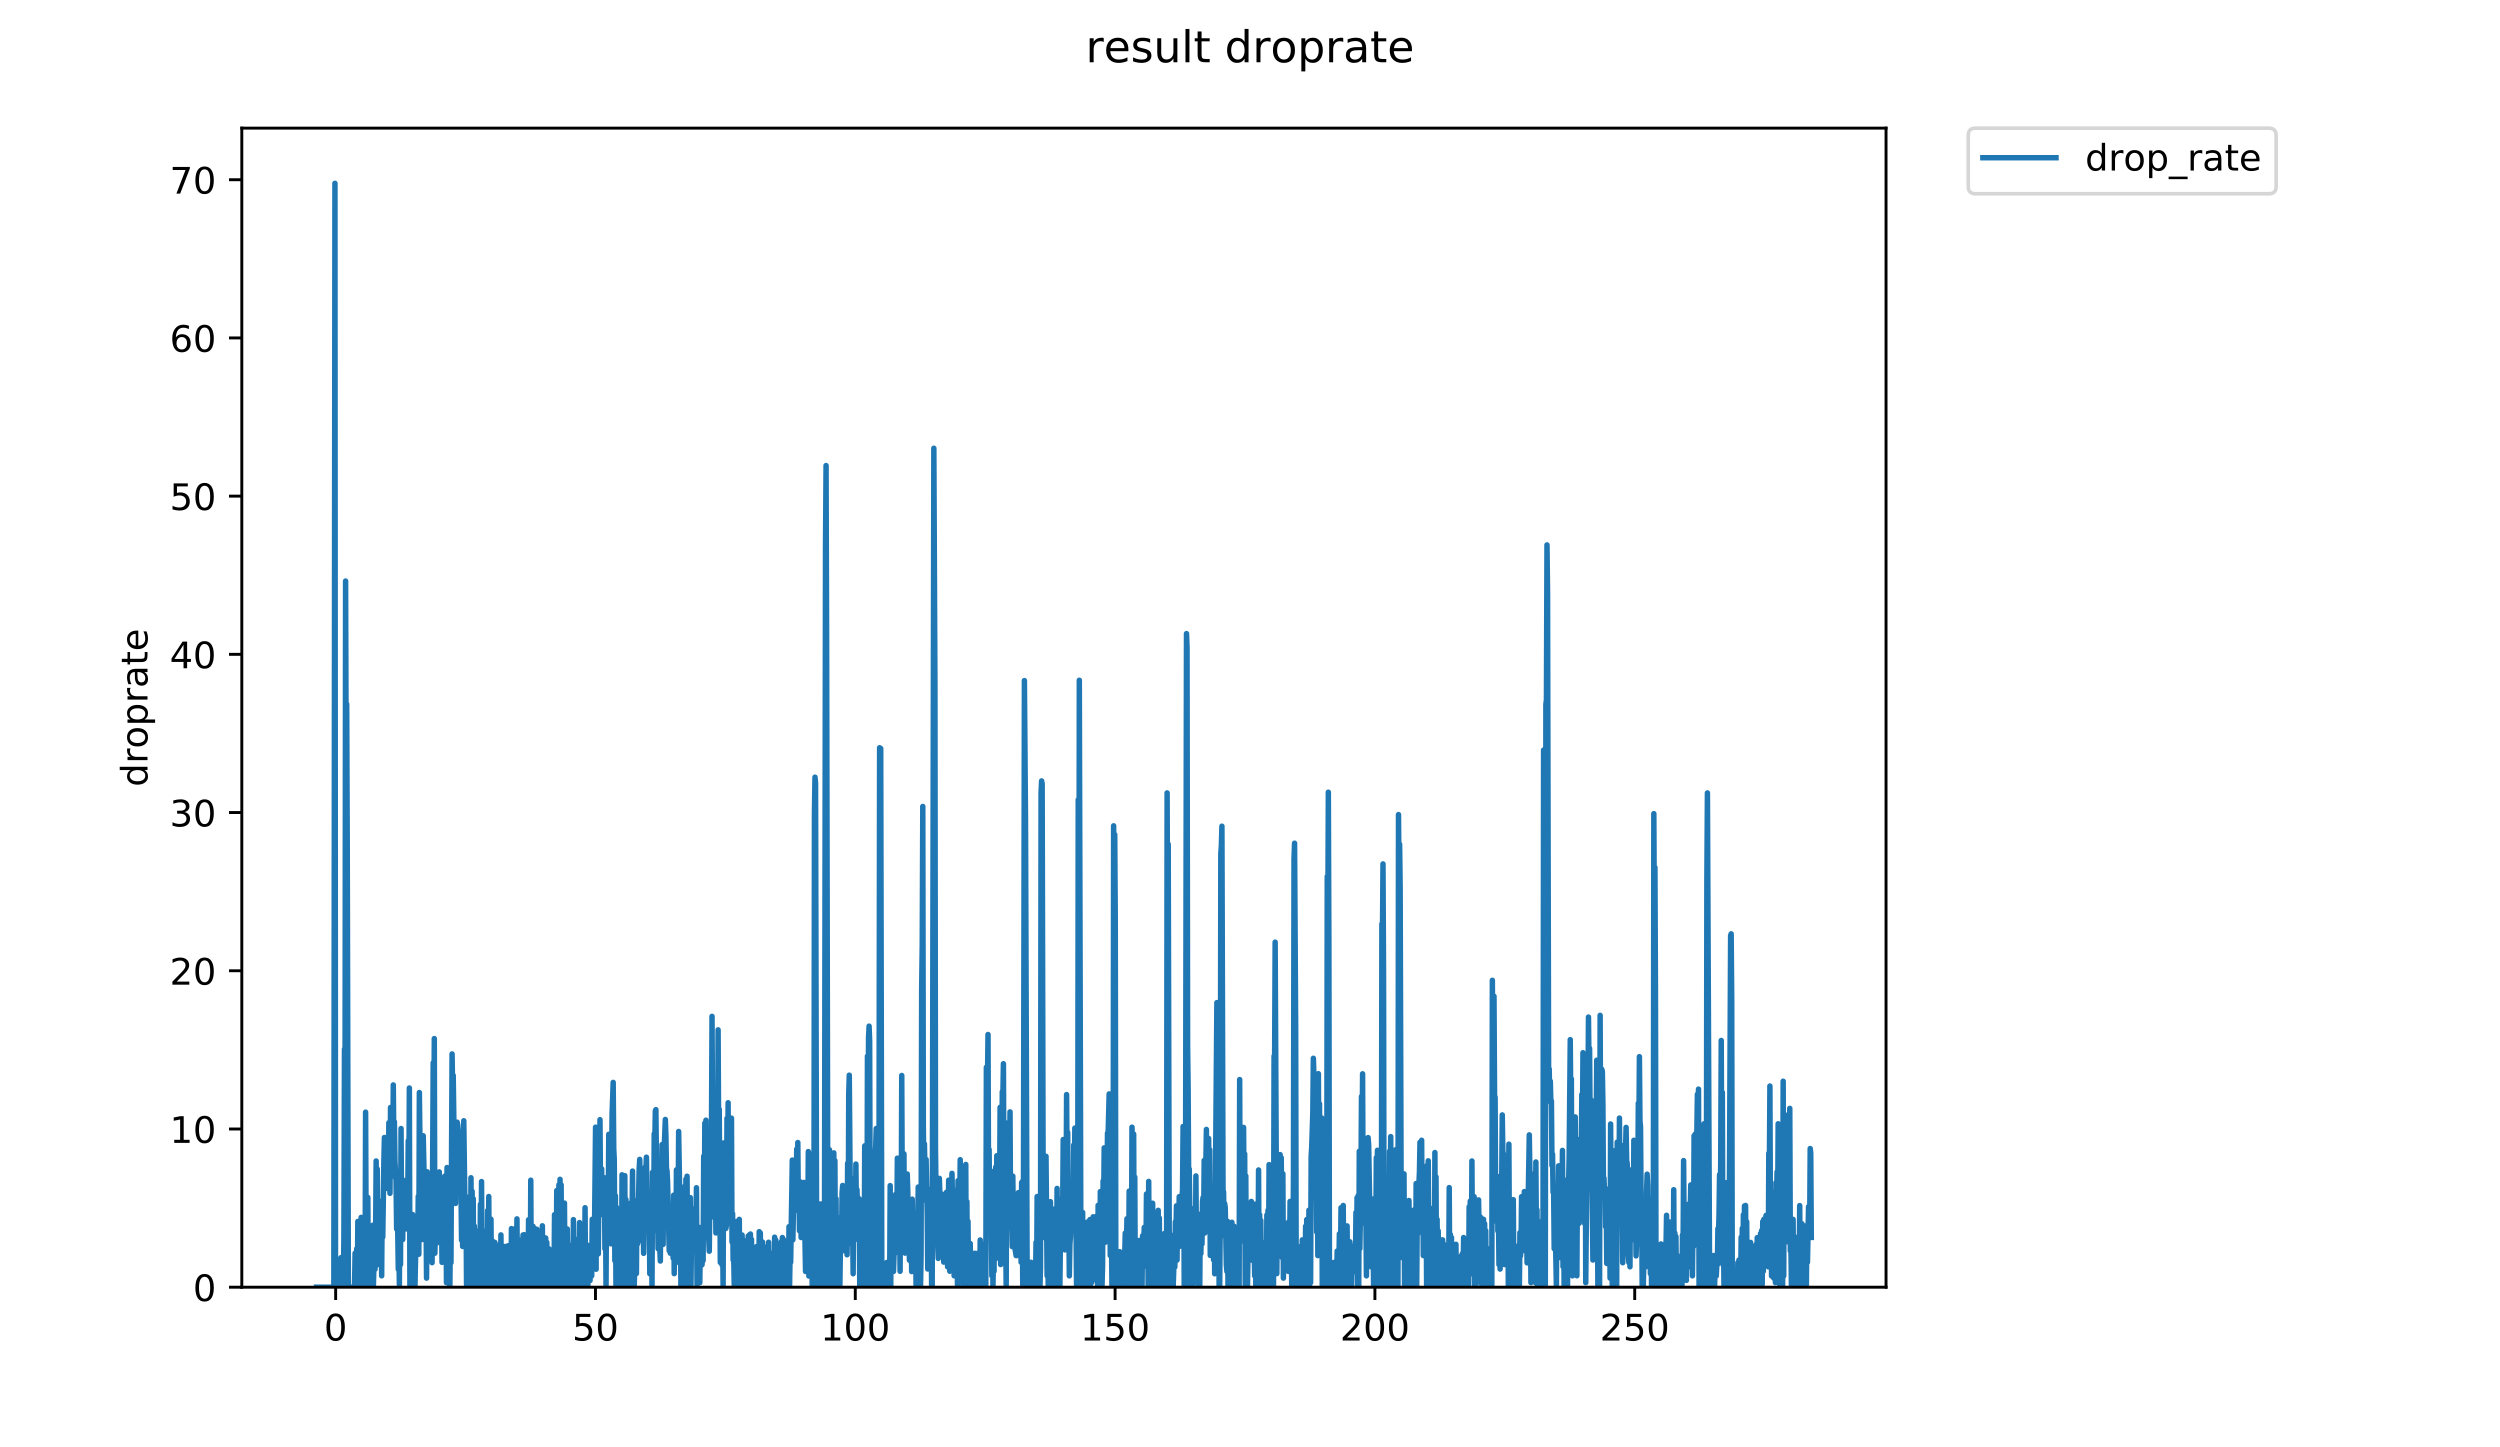 <?xml version="1.0" encoding="utf-8" standalone="no"?>
<!DOCTYPE svg PUBLIC "-//W3C//DTD SVG 1.1//EN"
  "http://www.w3.org/Graphics/SVG/1.1/DTD/svg11.dtd">
<!-- Created with matplotlib (https://matplotlib.org/) -->
<svg height="396pt" version="1.1" viewBox="0 0 684 396" width="684pt" xmlns="http://www.w3.org/2000/svg" xmlns:xlink="http://www.w3.org/1999/xlink">
 <defs>
  <style type="text/css">
*{stroke-linecap:butt;stroke-linejoin:round;}
  </style>
 </defs>
 <g id="figure_1">
  <g id="patch_1">
   <path d="M 0 396 
L 684 396 
L 684 0 
L 0 0 
z
" style="fill:#ffffff;"/>
  </g>
  <g id="axes_1">
   <g id="patch_2">
    <path d="M 66.159 352.174 
L 516.019 352.174 
L 516.019 35.062 
L 66.159 35.062 
z
" style="fill:#ffffff;"/>
   </g>
   <g id="matplotlib.axis_1">
    <g id="xtick_1">
     <g id="line2d_1">
      <defs>
       <path d="M 0 0 
L 0 3.5 
" id="m815e24596a" style="stroke:#000000;stroke-width:0.8;"/>
      </defs>
      <g>
       <use style="stroke:#000000;stroke-width:0.8;" x="91.836" xlink:href="#m815e24596a" y="352.174"/>
      </g>
     </g>
     <g id="text_1">
      <!-- 0 -->
      <defs>
       <path d="M 31.781 66.406 
Q 24.172 66.406 20.328 58.906 
Q 16.5 51.422 16.5 36.375 
Q 16.5 21.391 20.328 13.891 
Q 24.172 6.391 31.781 6.391 
Q 39.453 6.391 43.281 13.891 
Q 47.125 21.391 47.125 36.375 
Q 47.125 51.422 43.281 58.906 
Q 39.453 66.406 31.781 66.406 
z
M 31.781 74.219 
Q 44.047 74.219 50.516 64.516 
Q 56.984 54.828 56.984 36.375 
Q 56.984 17.969 50.516 8.266 
Q 44.047 -1.422 31.781 -1.422 
Q 19.531 -1.422 13.062 8.266 
Q 6.594 17.969 6.594 36.375 
Q 6.594 54.828 13.062 64.516 
Q 19.531 74.219 31.781 74.219 
z
" id="DejaVuSans-48"/>
      </defs>
      <g transform="translate(88.655 366.773)scale(0.1 -0.1)">
       <use xlink:href="#DejaVuSans-48"/>
      </g>
     </g>
    </g>
    <g id="xtick_2">
     <g id="line2d_2">
      <g>
       <use style="stroke:#000000;stroke-width:0.8;" x="162.921" xlink:href="#m815e24596a" y="352.174"/>
      </g>
     </g>
     <g id="text_2">
      <!-- 50 -->
      <defs>
       <path d="M 10.797 72.906 
L 49.516 72.906 
L 49.516 64.594 
L 19.828 64.594 
L 19.828 46.734 
Q 21.969 47.469 24.109 47.828 
Q 26.266 48.188 28.422 48.188 
Q 40.625 48.188 47.75 41.5 
Q 54.891 34.812 54.891 23.391 
Q 54.891 11.625 47.562 5.094 
Q 40.234 -1.422 26.906 -1.422 
Q 22.312 -1.422 17.547 -0.641 
Q 12.797 0.141 7.719 1.703 
L 7.719 11.625 
Q 12.109 9.234 16.797 8.062 
Q 21.484 6.891 26.703 6.891 
Q 35.156 6.891 40.078 11.328 
Q 45.016 15.766 45.016 23.391 
Q 45.016 31 40.078 35.438 
Q 35.156 39.891 26.703 39.891 
Q 22.75 39.891 18.812 39.016 
Q 14.891 38.141 10.797 36.281 
z
" id="DejaVuSans-53"/>
      </defs>
      <g transform="translate(156.558 366.773)scale(0.1 -0.1)">
       <use xlink:href="#DejaVuSans-53"/>
       <use x="63.623" xlink:href="#DejaVuSans-48"/>
      </g>
     </g>
    </g>
    <g id="xtick_3">
     <g id="line2d_3">
      <g>
       <use style="stroke:#000000;stroke-width:0.8;" x="234.005" xlink:href="#m815e24596a" y="352.174"/>
      </g>
     </g>
     <g id="text_3">
      <!-- 100 -->
      <defs>
       <path d="M 12.406 8.297 
L 28.516 8.297 
L 28.516 63.922 
L 10.984 60.406 
L 10.984 69.391 
L 28.422 72.906 
L 38.281 72.906 
L 38.281 8.297 
L 54.391 8.297 
L 54.391 0 
L 12.406 0 
z
" id="DejaVuSans-49"/>
      </defs>
      <g transform="translate(224.461 366.773)scale(0.1 -0.1)">
       <use xlink:href="#DejaVuSans-49"/>
       <use x="63.623" xlink:href="#DejaVuSans-48"/>
       <use x="127.246" xlink:href="#DejaVuSans-48"/>
      </g>
     </g>
    </g>
    <g id="xtick_4">
     <g id="line2d_4">
      <g>
       <use style="stroke:#000000;stroke-width:0.8;" x="305.09" xlink:href="#m815e24596a" y="352.174"/>
      </g>
     </g>
     <g id="text_4">
      <!-- 150 -->
      <g transform="translate(295.546 366.773)scale(0.1 -0.1)">
       <use xlink:href="#DejaVuSans-49"/>
       <use x="63.623" xlink:href="#DejaVuSans-53"/>
       <use x="127.246" xlink:href="#DejaVuSans-48"/>
      </g>
     </g>
    </g>
    <g id="xtick_5">
     <g id="line2d_5">
      <g>
       <use style="stroke:#000000;stroke-width:0.8;" x="376.174" xlink:href="#m815e24596a" y="352.174"/>
      </g>
     </g>
     <g id="text_5">
      <!-- 200 -->
      <defs>
       <path d="M 19.188 8.297 
L 53.609 8.297 
L 53.609 0 
L 7.328 0 
L 7.328 8.297 
Q 12.938 14.109 22.625 23.891 
Q 32.328 33.688 34.812 36.531 
Q 39.547 41.844 41.422 45.531 
Q 43.312 49.219 43.312 52.781 
Q 43.312 58.594 39.234 62.25 
Q 35.156 65.922 28.609 65.922 
Q 23.969 65.922 18.812 64.312 
Q 13.672 62.703 7.812 59.422 
L 7.812 69.391 
Q 13.766 71.781 18.938 73 
Q 24.125 74.219 28.422 74.219 
Q 39.75 74.219 46.484 68.547 
Q 53.219 62.891 53.219 53.422 
Q 53.219 48.922 51.531 44.891 
Q 49.859 40.875 45.406 35.406 
Q 44.188 33.984 37.641 27.219 
Q 31.109 20.453 19.188 8.297 
z
" id="DejaVuSans-50"/>
      </defs>
      <g transform="translate(366.63 366.773)scale(0.1 -0.1)">
       <use xlink:href="#DejaVuSans-50"/>
       <use x="63.623" xlink:href="#DejaVuSans-48"/>
       <use x="127.246" xlink:href="#DejaVuSans-48"/>
      </g>
     </g>
    </g>
    <g id="xtick_6">
     <g id="line2d_6">
      <g>
       <use style="stroke:#000000;stroke-width:0.8;" x="447.258" xlink:href="#m815e24596a" y="352.174"/>
      </g>
     </g>
     <g id="text_6">
      <!-- 250 -->
      <g transform="translate(437.714 366.773)scale(0.1 -0.1)">
       <use xlink:href="#DejaVuSans-50"/>
       <use x="63.623" xlink:href="#DejaVuSans-53"/>
       <use x="127.246" xlink:href="#DejaVuSans-48"/>
      </g>
     </g>
    </g>
   </g>
   <g id="matplotlib.axis_2">
    <g id="ytick_1">
     <g id="line2d_7">
      <defs>
       <path d="M 0 0 
L -3.5 0 
" id="mfe4b38cac5" style="stroke:#000000;stroke-width:0.8;"/>
      </defs>
      <g>
       <use style="stroke:#000000;stroke-width:0.8;" x="66.159" xlink:href="#mfe4b38cac5" y="352.174"/>
      </g>
     </g>
     <g id="text_7">
      <!-- 0 -->
      <g transform="translate(52.796 355.973)scale(0.1 -0.1)">
       <use xlink:href="#DejaVuSans-48"/>
      </g>
     </g>
    </g>
    <g id="ytick_2">
     <g id="line2d_8">
      <g>
       <use style="stroke:#000000;stroke-width:0.8;" x="66.159" xlink:href="#mfe4b38cac5" y="308.888"/>
      </g>
     </g>
     <g id="text_8">
      <!-- 10 -->
      <g transform="translate(46.434 312.687)scale(0.1 -0.1)">
       <use xlink:href="#DejaVuSans-49"/>
       <use x="63.623" xlink:href="#DejaVuSans-48"/>
      </g>
     </g>
    </g>
    <g id="ytick_3">
     <g id="line2d_9">
      <g>
       <use style="stroke:#000000;stroke-width:0.8;" x="66.159" xlink:href="#mfe4b38cac5" y="265.602"/>
      </g>
     </g>
     <g id="text_9">
      <!-- 20 -->
      <g transform="translate(46.434 269.401)scale(0.1 -0.1)">
       <use xlink:href="#DejaVuSans-50"/>
       <use x="63.623" xlink:href="#DejaVuSans-48"/>
      </g>
     </g>
    </g>
    <g id="ytick_4">
     <g id="line2d_10">
      <g>
       <use style="stroke:#000000;stroke-width:0.8;" x="66.159" xlink:href="#mfe4b38cac5" y="222.316"/>
      </g>
     </g>
     <g id="text_10">
      <!-- 30 -->
      <defs>
       <path d="M 40.578 39.312 
Q 47.656 37.797 51.625 33 
Q 55.609 28.219 55.609 21.188 
Q 55.609 10.406 48.188 4.484 
Q 40.766 -1.422 27.094 -1.422 
Q 22.516 -1.422 17.656 -0.516 
Q 12.797 0.391 7.625 2.203 
L 7.625 11.719 
Q 11.719 9.328 16.594 8.109 
Q 21.484 6.891 26.812 6.891 
Q 36.078 6.891 40.938 10.547 
Q 45.797 14.203 45.797 21.188 
Q 45.797 27.641 41.281 31.266 
Q 36.766 34.906 28.719 34.906 
L 20.219 34.906 
L 20.219 43.016 
L 29.109 43.016 
Q 36.375 43.016 40.234 45.922 
Q 44.094 48.828 44.094 54.297 
Q 44.094 59.906 40.109 62.906 
Q 36.141 65.922 28.719 65.922 
Q 24.656 65.922 20.016 65.031 
Q 15.375 64.156 9.812 62.312 
L 9.812 71.094 
Q 15.438 72.656 20.344 73.438 
Q 25.25 74.219 29.594 74.219 
Q 40.828 74.219 47.359 69.109 
Q 53.906 64.016 53.906 55.328 
Q 53.906 49.266 50.438 45.094 
Q 46.969 40.922 40.578 39.312 
z
" id="DejaVuSans-51"/>
      </defs>
      <g transform="translate(46.434 226.115)scale(0.1 -0.1)">
       <use xlink:href="#DejaVuSans-51"/>
       <use x="63.623" xlink:href="#DejaVuSans-48"/>
      </g>
     </g>
    </g>
    <g id="ytick_5">
     <g id="line2d_11">
      <g>
       <use style="stroke:#000000;stroke-width:0.8;" x="66.159" xlink:href="#mfe4b38cac5" y="179.029"/>
      </g>
     </g>
     <g id="text_11">
      <!-- 40 -->
      <defs>
       <path d="M 37.797 64.312 
L 12.891 25.391 
L 37.797 25.391 
z
M 35.203 72.906 
L 47.609 72.906 
L 47.609 25.391 
L 58.016 25.391 
L 58.016 17.188 
L 47.609 17.188 
L 47.609 0 
L 37.797 0 
L 37.797 17.188 
L 4.891 17.188 
L 4.891 26.703 
z
" id="DejaVuSans-52"/>
      </defs>
      <g transform="translate(46.434 182.829)scale(0.1 -0.1)">
       <use xlink:href="#DejaVuSans-52"/>
       <use x="63.623" xlink:href="#DejaVuSans-48"/>
      </g>
     </g>
    </g>
    <g id="ytick_6">
     <g id="line2d_12">
      <g>
       <use style="stroke:#000000;stroke-width:0.8;" x="66.159" xlink:href="#mfe4b38cac5" y="135.743"/>
      </g>
     </g>
     <g id="text_12">
      <!-- 50 -->
      <g transform="translate(46.434 139.542)scale(0.1 -0.1)">
       <use xlink:href="#DejaVuSans-53"/>
       <use x="63.623" xlink:href="#DejaVuSans-48"/>
      </g>
     </g>
    </g>
    <g id="ytick_7">
     <g id="line2d_13">
      <g>
       <use style="stroke:#000000;stroke-width:0.8;" x="66.159" xlink:href="#mfe4b38cac5" y="92.457"/>
      </g>
     </g>
     <g id="text_13">
      <!-- 60 -->
      <defs>
       <path d="M 33.016 40.375 
Q 26.375 40.375 22.484 35.828 
Q 18.609 31.297 18.609 23.391 
Q 18.609 15.531 22.484 10.953 
Q 26.375 6.391 33.016 6.391 
Q 39.656 6.391 43.531 10.953 
Q 47.406 15.531 47.406 23.391 
Q 47.406 31.297 43.531 35.828 
Q 39.656 40.375 33.016 40.375 
z
M 52.594 71.297 
L 52.594 62.312 
Q 48.875 64.062 45.094 64.984 
Q 41.312 65.922 37.594 65.922 
Q 27.828 65.922 22.672 59.328 
Q 17.531 52.734 16.797 39.406 
Q 19.672 43.656 24.016 45.922 
Q 28.375 48.188 33.594 48.188 
Q 44.578 48.188 50.953 41.516 
Q 57.328 34.859 57.328 23.391 
Q 57.328 12.156 50.688 5.359 
Q 44.047 -1.422 33.016 -1.422 
Q 20.359 -1.422 13.672 8.266 
Q 6.984 17.969 6.984 36.375 
Q 6.984 53.656 15.188 63.938 
Q 23.391 74.219 37.203 74.219 
Q 40.922 74.219 44.703 73.484 
Q 48.484 72.75 52.594 71.297 
z
" id="DejaVuSans-54"/>
      </defs>
      <g transform="translate(46.434 96.256)scale(0.1 -0.1)">
       <use xlink:href="#DejaVuSans-54"/>
       <use x="63.623" xlink:href="#DejaVuSans-48"/>
      </g>
     </g>
    </g>
    <g id="ytick_8">
     <g id="line2d_14">
      <g>
       <use style="stroke:#000000;stroke-width:0.8;" x="66.159" xlink:href="#mfe4b38cac5" y="49.171"/>
      </g>
     </g>
     <g id="text_14">
      <!-- 70 -->
      <defs>
       <path d="M 8.203 72.906 
L 55.078 72.906 
L 55.078 68.703 
L 28.609 0 
L 18.312 0 
L 43.219 64.594 
L 8.203 64.594 
z
" id="DejaVuSans-55"/>
      </defs>
      <g transform="translate(46.434 52.97)scale(0.1 -0.1)">
       <use xlink:href="#DejaVuSans-55"/>
       <use x="63.623" xlink:href="#DejaVuSans-48"/>
      </g>
     </g>
    </g>
    <g id="text_15">
     <!-- droprate -->
     <defs>
      <path d="M 45.406 46.391 
L 45.406 75.984 
L 54.391 75.984 
L 54.391 0 
L 45.406 0 
L 45.406 8.203 
Q 42.578 3.328 38.25 0.953 
Q 33.938 -1.422 27.875 -1.422 
Q 17.969 -1.422 11.734 6.484 
Q 5.516 14.406 5.516 27.297 
Q 5.516 40.188 11.734 48.094 
Q 17.969 56 27.875 56 
Q 33.938 56 38.25 53.625 
Q 42.578 51.266 45.406 46.391 
z
M 14.797 27.297 
Q 14.797 17.391 18.875 11.75 
Q 22.953 6.109 30.078 6.109 
Q 37.203 6.109 41.297 11.75 
Q 45.406 17.391 45.406 27.297 
Q 45.406 37.203 41.297 42.844 
Q 37.203 48.484 30.078 48.484 
Q 22.953 48.484 18.875 42.844 
Q 14.797 37.203 14.797 27.297 
z
" id="DejaVuSans-100"/>
      <path d="M 41.109 46.297 
Q 39.594 47.172 37.812 47.578 
Q 36.031 48 33.891 48 
Q 26.266 48 22.188 43.047 
Q 18.109 38.094 18.109 28.812 
L 18.109 0 
L 9.078 0 
L 9.078 54.688 
L 18.109 54.688 
L 18.109 46.188 
Q 20.953 51.172 25.484 53.578 
Q 30.031 56 36.531 56 
Q 37.453 56 38.578 55.875 
Q 39.703 55.766 41.062 55.516 
z
" id="DejaVuSans-114"/>
      <path d="M 30.609 48.391 
Q 23.391 48.391 19.188 42.75 
Q 14.984 37.109 14.984 27.297 
Q 14.984 17.484 19.156 11.844 
Q 23.344 6.203 30.609 6.203 
Q 37.797 6.203 41.984 11.859 
Q 46.188 17.531 46.188 27.297 
Q 46.188 37.016 41.984 42.703 
Q 37.797 48.391 30.609 48.391 
z
M 30.609 56 
Q 42.328 56 49.016 48.375 
Q 55.719 40.766 55.719 27.297 
Q 55.719 13.875 49.016 6.219 
Q 42.328 -1.422 30.609 -1.422 
Q 18.844 -1.422 12.172 6.219 
Q 5.516 13.875 5.516 27.297 
Q 5.516 40.766 12.172 48.375 
Q 18.844 56 30.609 56 
z
" id="DejaVuSans-111"/>
      <path d="M 18.109 8.203 
L 18.109 -20.797 
L 9.078 -20.797 
L 9.078 54.688 
L 18.109 54.688 
L 18.109 46.391 
Q 20.953 51.266 25.266 53.625 
Q 29.594 56 35.594 56 
Q 45.562 56 51.781 48.094 
Q 58.016 40.188 58.016 27.297 
Q 58.016 14.406 51.781 6.484 
Q 45.562 -1.422 35.594 -1.422 
Q 29.594 -1.422 25.266 0.953 
Q 20.953 3.328 18.109 8.203 
z
M 48.688 27.297 
Q 48.688 37.203 44.609 42.844 
Q 40.531 48.484 33.406 48.484 
Q 26.266 48.484 22.188 42.844 
Q 18.109 37.203 18.109 27.297 
Q 18.109 17.391 22.188 11.75 
Q 26.266 6.109 33.406 6.109 
Q 40.531 6.109 44.609 11.75 
Q 48.688 17.391 48.688 27.297 
z
" id="DejaVuSans-112"/>
      <path d="M 34.281 27.484 
Q 23.391 27.484 19.188 25 
Q 14.984 22.516 14.984 16.5 
Q 14.984 11.719 18.141 8.906 
Q 21.297 6.109 26.703 6.109 
Q 34.188 6.109 38.703 11.406 
Q 43.219 16.703 43.219 25.484 
L 43.219 27.484 
z
M 52.203 31.203 
L 52.203 0 
L 43.219 0 
L 43.219 8.297 
Q 40.141 3.328 35.547 0.953 
Q 30.953 -1.422 24.312 -1.422 
Q 15.922 -1.422 10.953 3.297 
Q 6 8.016 6 15.922 
Q 6 25.141 12.172 29.828 
Q 18.359 34.516 30.609 34.516 
L 43.219 34.516 
L 43.219 35.406 
Q 43.219 41.609 39.141 45 
Q 35.062 48.391 27.688 48.391 
Q 23 48.391 18.547 47.266 
Q 14.109 46.141 10.016 43.891 
L 10.016 52.203 
Q 14.938 54.109 19.578 55.047 
Q 24.219 56 28.609 56 
Q 40.484 56 46.344 49.844 
Q 52.203 43.703 52.203 31.203 
z
" id="DejaVuSans-97"/>
      <path d="M 18.312 70.219 
L 18.312 54.688 
L 36.812 54.688 
L 36.812 47.703 
L 18.312 47.703 
L 18.312 18.016 
Q 18.312 11.328 20.141 9.422 
Q 21.969 7.516 27.594 7.516 
L 36.812 7.516 
L 36.812 0 
L 27.594 0 
Q 17.188 0 13.234 3.875 
Q 9.281 7.766 9.281 18.016 
L 9.281 47.703 
L 2.688 47.703 
L 2.688 54.688 
L 9.281 54.688 
L 9.281 70.219 
z
" id="DejaVuSans-116"/>
      <path d="M 56.203 29.594 
L 56.203 25.203 
L 14.891 25.203 
Q 15.484 15.922 20.484 11.062 
Q 25.484 6.203 34.422 6.203 
Q 39.594 6.203 44.453 7.469 
Q 49.312 8.734 54.109 11.281 
L 54.109 2.781 
Q 49.266 0.734 44.188 -0.344 
Q 39.109 -1.422 33.891 -1.422 
Q 20.797 -1.422 13.156 6.188 
Q 5.516 13.812 5.516 26.812 
Q 5.516 40.234 12.766 48.109 
Q 20.016 56 32.328 56 
Q 43.359 56 49.781 48.891 
Q 56.203 41.797 56.203 29.594 
z
M 47.219 32.234 
Q 47.125 39.594 43.094 43.984 
Q 39.062 48.391 32.422 48.391 
Q 24.906 48.391 20.391 44.141 
Q 15.875 39.891 15.188 32.172 
z
" id="DejaVuSans-101"/>
     </defs>
     <g transform="translate(40.354 215.236)rotate(-90)scale(0.1 -0.1)">
      <use xlink:href="#DejaVuSans-100"/>
      <use x="63.477" xlink:href="#DejaVuSans-114"/>
      <use x="104.559" xlink:href="#DejaVuSans-111"/>
      <use x="165.74" xlink:href="#DejaVuSans-112"/>
      <use x="229.217" xlink:href="#DejaVuSans-114"/>
      <use x="270.33" xlink:href="#DejaVuSans-97"/>
      <use x="331.609" xlink:href="#DejaVuSans-116"/>
      <use x="370.818" xlink:href="#DejaVuSans-101"/>
     </g>
    </g>
   </g>
   <g id="line2d_15">
    <path clip-path="url(#p1222526613)" d="M 86.607 352.174 
L 91.339 352.174 
L 91.64 50.163 
L 91.793 352.174 
L 91.947 344.26 
L 92.1 352.174 
L 92.25 347.796 
L 92.401 348.416 
L 92.553 352.174 
L 92.705 347.876 
L 92.856 352.174 
L 93.011 346.748 
L 93.162 352.174 
L 93.313 344.089 
L 93.466 352.174 
L 93.624 352.174 
L 93.777 346.703 
L 93.934 352.174 
L 94.091 338.555 
L 94.247 287.038 
L 94.398 307.524 
L 94.55 158.976 
L 94.702 206.245 
L 94.852 192.634 
L 95.002 230.898 
L 95.31 352.174 
L 97.001 352.174 
L 97.151 342.872 
L 97.301 344.732 
L 97.452 348.474 
L 97.603 341.647 
L 97.754 352.174 
L 97.904 334.19 
L 98.055 352.174 
L 98.207 342.938 
L 98.357 352.174 
L 98.507 340.374 
L 98.658 352.174 
L 98.809 333.077 
L 98.965 352.174 
L 99.116 336.846 
L 99.267 352.174 
L 99.42 337.501 
L 99.572 352.174 
L 99.725 343.042 
L 99.877 352.174 
L 100.028 304.283 
L 100.178 339.132 
L 100.33 340.459 
L 100.48 352.174 
L 100.631 327.615 
L 100.782 352.174 
L 100.936 340.607 
L 101.086 352.174 
L 101.237 345.982 
L 101.388 345.401 
L 101.539 335.478 
L 101.692 352.174 
L 102 335.223 
L 102.151 352.174 
L 102.458 340.083 
L 102.609 347.248 
L 102.76 338.647 
L 102.912 317.644 
L 103.061 332.922 
L 103.218 319.844 
L 103.368 345.982 
L 103.519 342.336 
L 103.671 344.838 
L 103.974 328.974 
L 104.125 333.623 
L 104.274 332.894 
L 104.424 349.069 
L 104.574 328.507 
L 104.724 338.472 
L 105.023 317.968 
L 105.176 311.211 
L 105.328 315.543 
L 105.478 314.345 
L 105.629 314.453 
L 105.78 311.478 
L 105.932 325.159 
L 106.082 321.743 
L 106.236 324.893 
L 106.389 307.186 
L 106.693 326.496 
L 106.847 302.999 
L 107.002 309.008 
L 107.152 306.904 
L 107.452 321.743 
L 107.604 296.837 
L 107.754 313.105 
L 107.904 306.904 
L 108.056 317.791 
L 108.358 323.235 
L 108.517 336.251 
L 108.667 326.821 
L 108.971 347.269 
L 109.12 340.979 
L 109.27 351.551 
L 109.424 320.693 
L 109.575 346.008 
L 109.728 308.766 
L 109.881 335.736 
L 110.031 338.628 
L 110.182 339.132 
L 110.331 322.901 
L 110.483 334.982 
L 110.633 324.187 
L 111.09 336.233 
L 111.239 334.164 
L 111.389 330.438 
L 111.539 329.817 
L 111.694 312.106 
L 111.85 326.501 
L 111.999 297.679 
L 112.15 352.174 
L 112.3 332.95 
L 112.453 352.174 
L 112.603 333.543 
L 112.754 348.469 
L 112.904 332.301 
L 113.057 352.174 
L 113.528 352.174 
L 113.828 337.89 
L 113.978 342.832 
L 114.129 340.425 
L 114.282 343.029 
L 114.432 327.333 
L 114.588 343.169 
L 114.737 298.918 
L 115.038 323.729 
L 115.34 335.84 
L 115.49 339.132 
L 115.794 310.743 
L 116.4 338.092 
L 116.551 331.269 
L 116.702 349.697 
L 116.852 320.592 
L 117.002 322.985 
L 117.153 331.855 
L 117.305 331.209 
L 117.614 344.806 
L 117.764 341.647 
L 117.915 344.754 
L 118.065 334.785 
L 118.218 345.468 
L 118.523 290.775 
L 118.674 312.879 
L 118.825 284.153 
L 118.975 342.885 
L 119.126 337.354 
L 119.277 336.119 
L 119.431 330.349 
L 119.585 340.032 
L 119.735 334.267 
L 119.885 338.511 
L 120.186 320.637 
L 120.337 331.179 
L 120.488 328.709 
L 120.639 337.354 
L 120.791 333.167 
L 120.941 345.382 
L 121.094 334.394 
L 121.246 344.226 
L 121.396 331.739 
L 121.547 330.5 
L 121.697 321.787 
L 121.848 336.188 
L 122.002 326.712 
L 122.153 350.943 
L 122.308 319.437 
L 122.466 343.918 
L 122.623 320.661 
L 122.774 344.806 
L 122.923 325.393 
L 123.079 352.174 
L 123.232 337.542 
L 123.384 345.477 
L 123.69 288.359 
L 123.842 298.296 
L 124 294.223 
L 124.317 316.732 
L 124.467 319.633 
L 124.618 329.262 
L 124.769 316.927 
L 124.919 321.83 
L 125.07 307.033 
L 125.223 307.669 
L 125.373 309.384 
L 125.523 320.592 
L 125.676 322.258 
L 125.827 318.782 
L 125.977 325.005 
L 126.128 325.66 
L 126.281 339.299 
L 126.432 332.471 
L 126.583 341.028 
L 126.891 306.642 
L 127.344 341.028 
L 127.494 327.368 
L 127.644 351.554 
L 127.802 352.174 
L 128.11 352.174 
L 128.26 332.244 
L 128.41 352.174 
L 128.562 333.113 
L 128.711 352.174 
L 128.86 322.236 
L 129.014 352.174 
L 129.171 325.94 
L 129.321 352.174 
L 129.472 327.954 
L 129.626 352.174 
L 129.776 335.43 
L 129.925 352.174 
L 130.075 336.626 
L 130.225 352.174 
L 130.374 337.829 
L 130.524 352.174 
L 130.677 352.174 
L 130.835 342.08 
L 130.985 352.174 
L 131.136 337.162 
L 131.288 352.174 
L 131.44 329.489 
L 131.594 352.174 
L 131.749 323.277 
L 131.906 352.174 
L 132.062 341.457 
L 132.212 352.174 
L 132.363 338.609 
L 132.513 352.174 
L 132.666 343.627 
L 132.82 352.174 
L 132.971 346.609 
L 133.121 336.671 
L 133.276 352.174 
L 133.426 331.179 
L 133.578 352.174 
L 133.728 327.368 
L 133.878 352.174 
L 134.028 338.531 
L 134.179 352.174 
L 134.329 333.57 
L 134.481 352.174 
L 134.631 352.174 
L 134.781 339.573 
L 134.93 352.174 
L 135.085 340.066 
L 135.238 352.174 
L 135.39 339.929 
L 135.54 352.174 
L 135.69 342.223 
L 135.843 352.174 
L 135.993 345.343 
L 136.293 352.174 
L 136.448 342.474 
L 136.603 352.174 
L 136.754 340.525 
L 136.904 352.174 
L 137.053 337.87 
L 137.208 352.174 
L 137.36 342.378 
L 137.511 352.174 
L 137.661 340.979 
L 137.813 352.174 
L 137.963 341.059 
L 138.118 352.174 
L 138.276 350.395 
L 138.428 352.174 
L 138.577 340.996 
L 138.727 352.174 
L 138.877 352.174 
L 139.028 340.833 
L 139.179 352.174 
L 139.331 341.707 
L 139.482 352.174 
L 139.631 343.467 
L 139.783 352.174 
L 139.934 336.142 
L 140.085 352.174 
L 140.234 340.341 
L 140.384 352.174 
L 140.533 340.947 
L 140.686 352.174 
L 140.835 347.213 
L 140.986 348.448 
L 141.135 336.004 
L 141.287 352.174 
L 141.436 333.489 
L 141.586 352.174 
L 141.735 339.057 
L 141.885 352.174 
L 142.185 345.982 
L 142.339 352.174 
L 142.653 352.174 
L 142.803 341.028 
L 142.954 352.174 
L 143.104 337.89 
L 143.253 352.174 
L 143.402 337.808 
L 143.556 352.174 
L 143.709 341.824 
L 143.859 352.174 
L 144.01 344.112 
L 144.161 352.174 
L 144.311 342.266 
L 144.462 351.554 
L 144.613 333.728 
L 144.768 352.174 
L 144.92 338.724 
L 145.07 352.174 
L 145.219 322.901 
L 145.369 352.174 
L 145.518 341.571 
L 145.667 352.174 
L 145.819 335.502 
L 145.968 352.174 
L 146.124 335.987 
L 146.278 352.174 
L 146.432 343.663 
L 146.582 352.174 
L 146.731 352.174 
L 146.884 336.323 
L 147.034 346.593 
L 147.187 343.627 
L 147.336 352.174 
L 147.49 339.981 
L 147.639 352.174 
L 147.789 340.323 
L 147.939 352.174 
L 148.092 340.492 
L 148.242 352.174 
L 148.392 335.382 
L 148.542 352.174 
L 148.692 340.996 
L 148.842 352.174 
L 148.992 345.955 
L 149.144 346.034 
L 149.296 338.705 
L 149.448 352.174 
L 149.599 339.894 
L 149.754 349.756 
L 149.905 342.336 
L 150.059 352.174 
L 150.21 341.677 
L 150.359 344.732 
L 150.51 345.333 
L 150.663 344.879 
L 150.813 352.174 
L 150.963 350.929 
L 151.112 344.722 
L 151.262 350.93 
L 151.416 345.496 
L 151.566 352.174 
L 151.716 332.329 
L 151.867 352.174 
L 152.018 338.032 
L 152.172 352.174 
L 152.323 325.735 
L 152.473 352.174 
L 152.622 349.065 
L 152.922 324.147 
L 153.072 340.391 
L 153.224 322.661 
L 153.374 339.771 
L 153.527 324.169 
L 153.679 352.174 
L 153.829 333.649 
L 153.982 352.174 
L 154.133 334.318 
L 154.286 352.174 
L 154.436 329.163 
L 154.593 352.174 
L 154.897 342.378 
L 155.048 348.48 
L 155.199 336.237 
L 155.349 352.174 
L 155.502 340.475 
L 155.657 352.174 
L 155.81 340.931 
L 155.962 352.174 
L 156.118 340.799 
L 156.268 352.174 
L 156.573 343.566 
L 156.727 352.174 
L 156.883 333.692 
L 157.038 352.174 
L 157.349 352.174 
L 157.649 339.151 
L 157.801 347.276 
L 158.105 340.408 
L 158.256 352.174 
L 158.408 352.174 
L 158.564 334.494 
L 158.714 352.174 
L 158.865 339.225 
L 159.016 352.174 
L 159.167 341.028 
L 159.318 352.174 
L 159.469 344.796 
L 159.621 352.174 
L 159.771 347.846 
L 159.921 352.174 
L 160.071 330.438 
L 160.221 352.174 
L 160.372 341.662 
L 160.522 352.174 
L 160.676 340.655 
L 160.828 352.174 
L 160.98 342.378 
L 161.13 341.012 
L 161.281 344.124 
L 161.435 350.35 
L 161.585 343.517 
L 161.885 349.069 
L 162.035 333.596 
L 162.186 333.623 
L 162.339 336.889 
L 162.492 336.975 
L 162.642 337.911 
L 162.944 308.395 
L 163.096 347.262 
L 163.248 314.721 
L 163.398 336.737 
L 163.551 333.221 
L 163.704 343.042 
L 163.854 323.647 
L 164.003 326.638 
L 164.154 306.349 
L 164.307 326.532 
L 164.457 320.547 
L 164.606 319.787 
L 164.756 332.244 
L 164.906 332.358 
L 165.056 326.091 
L 165.206 330.407 
L 165.356 322.236 
L 165.506 341.647 
L 165.657 329.392 
L 165.807 352.174 
L 165.957 326.785 
L 166.107 339.7 
L 166.257 339.789 
L 166.408 330.654 
L 166.563 310.343 
L 166.718 317.906 
L 166.868 313.161 
L 167.166 340.323 
L 167.465 304.84 
L 167.767 296.142 
L 167.916 314.237 
L 168.066 317.246 
L 168.22 344.909 
L 168.377 327.167 
L 168.53 352.174 
L 168.68 330.344 
L 168.837 352.174 
L 168.988 336.301 
L 169.138 352.174 
L 169.289 334.86 
L 169.439 352.174 
L 169.888 335.981 
L 170.037 352.174 
L 170.189 321.431 
L 170.34 352.174 
L 170.494 347.919 
L 170.644 328.676 
L 170.794 352.174 
L 170.944 321.656 
L 171.098 352.174 
L 171.249 328.16 
L 171.402 352.174 
L 171.713 352.174 
L 171.863 344.414 
L 172.014 344.17 
L 172.314 335.981 
L 172.463 352.174 
L 172.613 329.097 
L 172.763 348.464 
L 173.063 320.41 
L 173.213 350.306 
L 173.362 331.591 
L 173.513 352.174 
L 173.822 341.322 
L 174.122 348.437 
L 174.272 328.439 
L 174.421 340.341 
L 174.874 319.816 
L 175.029 317.208 
L 175.49 339.461 
L 175.943 329.36 
L 176.094 342.912 
L 176.403 322.744 
L 176.553 319.259 
L 176.703 320.501 
L 176.859 316.605 
L 177.164 335.175 
L 177.318 330.955 
L 177.475 336.054 
L 177.63 331.249 
L 177.782 348.49 
L 177.934 330.133 
L 178.085 344.817 
L 178.237 334.368 
L 178.389 352.174 
L 178.54 320.727 
L 178.841 336.715 
L 178.992 310.185 
L 179.147 313.042 
L 179.297 303.941 
L 179.447 303.594 
L 179.598 317.127 
L 179.749 319.4 
L 180.054 341.647 
L 180.204 337.87 
L 180.354 341.012 
L 180.511 341.442 
L 180.667 345.019 
L 180.822 327.627 
L 180.977 328.695 
L 181.127 313.161 
L 181.28 320.427 
L 181.431 340.475 
L 181.584 315.594 
L 181.734 313.89 
L 182.035 306.283 
L 182.187 310.658 
L 182.339 319.679 
L 182.492 320.337 
L 182.643 323.276 
L 183.098 342.209 
L 183.248 333.57 
L 183.398 342.872 
L 183.55 341.766 
L 183.708 331.363 
L 183.858 342.951 
L 184.009 333.623 
L 184.162 344.226 
L 184.313 327.001 
L 184.464 348.464 
L 184.614 329.881 
L 184.764 334.164 
L 184.918 345.496 
L 185.069 320.065 
L 185.527 332.582 
L 185.678 309.567 
L 185.982 327.649 
L 186.139 330.531 
L 186.298 352.174 
L 186.763 352.174 
L 186.913 344.722 
L 187.063 344.69 
L 187.212 324.691 
L 187.362 352.174 
L 187.512 349.697 
L 187.67 322.607 
L 187.828 352.174 
L 187.98 321.819 
L 188.131 352.174 
L 188.281 345.982 
L 188.432 352.174 
L 188.582 332.95 
L 188.736 352.174 
L 188.888 327.684 
L 189.039 352.174 
L 189.189 339.207 
L 189.342 339.317 
L 189.494 342.392 
L 189.645 334.267 
L 189.796 338.012 
L 189.947 338.57 
L 190.099 340.558 
L 190.25 330.562 
L 190.401 337.291 
L 190.551 324.966 
L 190.702 351.554 
L 190.853 335.549 
L 191.006 347.913 
L 191.159 335.759 
L 191.311 341.107 
L 191.462 350.944 
L 191.613 340.475 
L 191.763 342.209 
L 191.915 340.525 
L 192.067 346.052 
L 192.219 344.181 
L 192.373 344.909 
L 192.532 316.347 
L 192.686 334.618 
L 192.837 307.289 
L 192.993 321.085 
L 193.148 306.483 
L 193.298 328.642 
L 193.448 325.47 
L 193.598 329.294 
L 193.749 312.598 
L 193.902 338.762 
L 194.054 342.336 
L 194.359 316.764 
L 194.509 316.876 
L 194.66 309.506 
L 194.81 278.075 
L 194.962 307.841 
L 195.112 304.354 
L 195.263 331.209 
L 195.414 321.3 
L 195.566 333.194 
L 195.717 320.11 
L 195.868 337.333 
L 196.019 335.502 
L 196.171 331.913 
L 196.321 321.917 
L 196.474 281.765 
L 196.627 311.441 
L 196.778 303.462 
L 197.08 345.401 
L 197.235 339.461 
L 197.386 344.817 
L 197.539 346.078 
L 197.69 336.142 
L 197.842 352.174 
L 197.993 312.711 
L 198.144 328.092 
L 198.295 318.309 
L 198.447 332.554 
L 198.598 336.096 
L 198.752 335.223 
L 198.905 305.97 
L 199.058 327.89 
L 199.212 301.714 
L 199.369 327.796 
L 199.525 310.978 
L 199.676 330.745 
L 199.828 319.019 
L 199.979 325.005 
L 200.13 305.928 
L 200.281 339.789 
L 200.433 332.055 
L 200.585 344.775 
L 200.736 343.578 
L 200.894 352.174 
L 201.203 352.174 
L 201.354 335.549 
L 201.506 352.174 
L 201.661 334.163 
L 201.813 352.174 
L 201.964 337.375 
L 202.117 352.174 
L 202.268 333.623 
L 202.42 352.174 
L 202.572 352.174 
L 202.73 342.977 
L 202.883 352.174 
L 203.033 337.897 
L 203.184 352.174 
L 203.335 339.262 
L 203.486 352.174 
L 203.636 342.859 
L 203.79 350.233 
L 203.946 352.174 
L 204.102 343.243 
L 204.253 352.174 
L 204.404 341.043 
L 204.555 352.174 
L 204.708 338.172 
L 204.859 352.174 
L 205.009 337.89 
L 205.158 352.174 
L 205.312 337.624 
L 205.463 352.174 
L 205.612 339.114 
L 205.762 352.174 
L 205.912 352.174 
L 206.067 342.392 
L 206.218 352.174 
L 206.369 345.372 
L 206.519 352.174 
L 206.67 346.593 
L 206.82 352.174 
L 206.972 341.075 
L 207.122 352.174 
L 207.273 352.174 
L 207.423 342.75 
L 207.574 352.174 
L 207.724 336.986 
L 207.873 352.174 
L 208.024 337.333 
L 208.174 352.174 
L 208.324 340.979 
L 208.475 352.174 
L 208.625 339.807 
L 208.776 352.174 
L 208.926 342.28 
L 209.078 352.174 
L 209.228 342.28 
L 209.378 352.174 
L 209.528 352.174 
L 209.679 345.99 
L 209.829 352.174 
L 209.98 341.025 
L 210.13 352.174 
L 210.282 339.877 
L 210.436 352.174 
L 210.586 343.505 
L 210.736 352.174 
L 211.037 344.711 
L 211.187 352.174 
L 211.337 342.859 
L 211.487 352.174 
L 211.639 344.192 
L 211.789 352.174 
L 211.939 338.492 
L 212.095 352.174 
L 212.246 339.244 
L 212.396 352.174 
L 212.55 344.909 
L 212.7 352.174 
L 212.851 345.343 
L 213.001 352.174 
L 213.151 342.252 
L 213.302 352.174 
L 213.452 348.453 
L 213.602 352.174 
L 213.752 339.771 
L 213.909 352.174 
L 214.059 338.589 
L 214.213 352.174 
L 214.363 339.151 
L 214.513 352.174 
L 214.664 340.492 
L 214.814 352.174 
L 214.964 352.174 
L 215.266 346.609 
L 215.416 350.932 
L 215.568 344.785 
L 215.718 352.174 
L 215.87 335.62 
L 216.021 352.174 
L 216.171 342.899 
L 216.322 345.372 
L 216.775 317.396 
L 216.926 339.225 
L 217.227 324.387 
L 217.379 323.398 
L 217.679 331.089 
L 217.83 327.439 
L 217.981 314.399 
L 218.132 327.51 
L 218.283 312.598 
L 218.434 331.328 
L 218.586 325.005 
L 218.736 336.737 
L 219.039 323.398 
L 219.19 338.589 
L 219.34 327.368 
L 219.49 327.189 
L 219.792 336.759 
L 219.945 323.52 
L 220.399 347.876 
L 220.551 334.958 
L 220.702 334.241 
L 220.852 331.797 
L 221.003 337.354 
L 221.154 315.072 
L 221.307 349.126 
L 221.458 320.727 
L 221.61 338.724 
L 221.761 315.742 
L 221.912 331.239 
L 222.064 324.313 
L 222.22 352.174 
L 222.68 352.174 
L 222.831 222.439 
L 222.981 212.641 
L 223.134 214.196 
L 223.438 346.625 
L 223.59 333.649 
L 223.893 341.707 
L 224.044 352.174 
L 224.194 334.785 
L 224.344 352.174 
L 224.495 329.392 
L 224.647 346.026 
L 224.798 341.722 
L 224.949 352.174 
L 225.099 335.502 
L 225.253 352.174 
L 225.561 352.174 
L 225.861 149.757 
L 226.011 127.383 
L 226.163 176.573 
L 226.464 324.927 
L 226.773 352.174 
L 226.924 314.561 
L 227.073 346.585 
L 227.223 337.87 
L 227.373 352.174 
L 227.523 331.059 
L 227.676 352.174 
L 227.827 349.708 
L 227.978 344.764 
L 228.128 315.428 
L 228.279 342.964 
L 228.43 317.545 
L 228.582 352.174 
L 228.732 327.954 
L 228.883 347.864 
L 229.035 346.648 
L 229.187 333.141 
L 229.338 334.318 
L 229.488 341.647 
L 229.642 336.367 
L 229.793 351.558 
L 229.946 339.981 
L 230.096 339.151 
L 230.246 339.736 
L 230.397 326.313 
L 230.548 324.347 
L 230.999 342.209 
L 231.149 339.771 
L 231.299 328.575 
L 231.449 339.132 
L 231.6 334.292 
L 231.758 343.304 
L 231.912 318.272 
L 232.061 340.374 
L 232.211 299.386 
L 232.361 294.168 
L 232.66 331.029 
L 232.81 329.196 
L 232.964 330.955 
L 233.115 338.57 
L 233.266 334.958 
L 233.418 348.49 
L 233.572 327.89 
L 233.722 330.5 
L 233.871 322.322 
L 234.021 339.095 
L 234.17 318.493 
L 234.321 331.709 
L 234.471 325.47 
L 234.773 336.119 
L 234.924 339.225 
L 235.074 327.988 
L 235.228 352.174 
L 235.379 330.008 
L 235.529 352.174 
L 235.681 336.21 
L 235.832 349.711 
L 235.984 341.091 
L 236.134 352.174 
L 236.285 339.789 
L 236.434 351.552 
L 236.584 313.504 
L 236.734 352.174 
L 236.884 335.478 
L 237.035 352.174 
L 237.184 352.174 
L 237.334 288.954 
L 237.485 314.507 
L 237.635 283.86 
L 237.785 280.755 
L 237.934 284.812 
L 238.084 335.382 
L 238.234 327.297 
L 238.384 352.174 
L 238.535 331.089 
L 238.687 352.174 
L 238.837 335.43 
L 238.987 341.632 
L 239.287 330.407 
L 239.438 315.742 
L 239.588 313.725 
L 239.738 308.764 
L 240.043 352.174 
L 240.36 352.174 
L 240.511 311.037 
L 240.661 204.579 
L 240.811 207.06 
L 240.962 204.791 
L 241.265 352.174 
L 242.497 352.174 
L 242.648 345.401 
L 242.799 351.557 
L 243.101 345.964 
L 243.252 352.174 
L 243.402 352.174 
L 243.553 324.387 
L 243.705 352.174 
L 243.856 328.776 
L 244.161 347.852 
L 244.311 342.899 
L 244.462 347.864 
L 244.764 337.931 
L 244.913 342.832 
L 245.064 326.748 
L 245.214 328.676 
L 245.365 339.188 
L 245.516 316.876 
L 245.666 333.596 
L 245.816 322.279 
L 245.968 321.605 
L 246.268 347.821 
L 246.418 316.876 
L 246.569 332.358 
L 246.718 294.252 
L 246.868 329.196 
L 247.018 318.017 
L 247.17 341.722 
L 247.32 315.69 
L 247.472 342.28 
L 247.621 342.859 
L 247.772 326.165 
L 248.073 335.454 
L 248.223 321.211 
L 248.373 326.165 
L 248.524 342.872 
L 248.674 335.981 
L 248.825 344.806 
L 248.976 333.596 
L 249.127 344.181 
L 249.281 333.354 
L 249.434 347.907 
L 249.584 328.092 
L 249.735 341.647 
L 249.885 337.911 
L 250.035 347.814 
L 250.185 333.623 
L 250.335 345.323 
L 250.484 335.358 
L 250.634 351.551 
L 250.784 334.112 
L 250.933 344.066 
L 251.232 324.77 
L 251.388 345.57 
L 251.538 334.385 
L 251.692 352.174 
L 251.85 352.174 
L 252.008 343.316 
L 252.166 270.791 
L 252.324 258.279 
L 252.474 220.648 
L 252.623 307.954 
L 252.772 322.192 
L 252.922 312.936 
L 253.228 328.431 
L 253.38 317.226 
L 253.683 331.621 
L 253.832 347.199 
L 253.982 325.354 
L 254.131 330.375 
L 254.281 327.919 
L 254.737 333.032 
L 254.894 352.174 
L 255.05 352.174 
L 255.499 122.645 
L 255.797 187.749 
L 255.948 314.345 
L 256.098 326.712 
L 256.398 326.675 
L 256.548 340.374 
L 256.702 344.304 
L 257.008 322.407 
L 257.157 327.189 
L 257.308 328.126 
L 257.458 331.709 
L 257.608 326.638 
L 257.757 337.829 
L 257.906 328.439 
L 258.205 345.313 
L 258.355 337.829 
L 258.504 341.586 
L 258.804 329.913 
L 258.955 326.202 
L 259.106 332.386 
L 259.256 346.601 
L 259.555 322.901 
L 259.704 328.439 
L 259.853 347.802 
L 260.156 330.226 
L 260.309 330.319 
L 260.459 321.033 
L 260.757 335.309 
L 260.908 325.622 
L 261.057 349.056 
L 261.356 337.808 
L 261.505 335.934 
L 261.661 349.177 
L 261.815 332.828 
L 261.965 351.557 
L 262.116 323.027 
L 262.415 344.722 
L 262.715 317.296 
L 262.866 330.562 
L 263.018 329.392 
L 263.173 345.57 
L 263.325 325.235 
L 263.475 352.174 
L 263.626 341.662 
L 263.777 352.174 
L 263.928 328.709 
L 264.079 346.609 
L 264.231 318.595 
L 264.382 352.174 
L 264.54 328.743 
L 264.693 352.174 
L 264.845 334.138 
L 264.998 352.174 
L 265.15 344.215 
L 265.303 352.174 
L 265.455 340.22 
L 265.606 352.174 
L 265.757 343.517 
L 265.908 352.174 
L 266.066 343.873 
L 266.224 352.174 
L 266.374 344.147 
L 266.524 352.174 
L 266.675 342.885 
L 266.826 352.174 
L 266.976 343.505 
L 267.127 352.174 
L 267.281 345.487 
L 267.432 352.174 
L 267.582 342.872 
L 267.733 352.174 
L 267.882 349.06 
L 268.033 352.174 
L 268.184 339.262 
L 268.334 352.174 
L 268.485 349.078 
L 268.635 340.374 
L 268.786 350.324 
L 268.94 351.568 
L 269.094 340.833 
L 269.243 352.174 
L 269.394 346.528 
L 269.552 352.174 
L 269.712 352.174 
L 269.871 292.006 
L 270.021 309.506 
L 270.321 283.041 
L 270.47 324.77 
L 270.621 314.507 
L 270.771 332.894 
L 271.07 320.364 
L 271.369 349.056 
L 271.52 322.535 
L 271.671 352.174 
L 271.823 342.99 
L 271.973 347.814 
L 272.123 320.547 
L 272.273 331.059 
L 272.423 319.306 
L 272.574 334.216 
L 272.724 316.206 
L 272.876 344.192 
L 273.327 319.927 
L 273.476 329.163 
L 273.626 302.971 
L 273.777 345.982 
L 273.927 344.775 
L 274.228 298.688 
L 274.383 300.182 
L 274.535 291.035 
L 274.688 328.364 
L 274.841 311.384 
L 274.991 342.885 
L 275.143 336.781 
L 275.293 352.174 
L 275.442 307.266 
L 275.592 326.016 
L 275.743 313.999 
L 276.046 335.62 
L 276.346 304.217 
L 276.498 333.167 
L 276.649 325.698 
L 276.953 341.075 
L 277.104 321.787 
L 277.255 335.502 
L 277.405 331.089 
L 277.709 341.662 
L 278.01 343.529 
L 278.161 343.529 
L 278.313 341.122 
L 278.467 329.137 
L 278.618 326.313 
L 278.769 333.032 
L 278.92 333.649 
L 279.069 337.89 
L 279.219 334.112 
L 279.369 345.343 
L 279.519 323.565 
L 279.671 323.317 
L 279.822 352.174 
L 279.974 352.174 
L 280.276 186.213 
L 280.577 224.171 
L 281.034 352.174 
L 281.939 352.174 
L 282.089 345.362 
L 282.239 346.577 
L 282.54 351.558 
L 282.691 352.174 
L 282.998 352.174 
L 283.15 345.42 
L 283.306 350.972 
L 283.457 339.912 
L 283.61 352.174 
L 283.76 327.368 
L 283.909 345.323 
L 284.064 342.537 
L 284.221 352.174 
L 284.531 352.174 
L 284.684 346.672 
L 284.835 216.943 
L 284.985 213.658 
L 285.136 214.473 
L 285.437 338.589 
L 285.588 317.027 
L 285.738 327.954 
L 285.888 319.259 
L 286.038 321.7 
L 286.189 316.36 
L 286.49 349.069 
L 286.639 340.391 
L 286.79 351.552 
L 286.94 336.027 
L 287.091 352.174 
L 287.393 328.776 
L 287.543 347.206 
L 287.843 334.164 
L 287.996 335.667 
L 288.151 350.345 
L 288.303 347.882 
L 288.459 352.174 
L 288.611 330.745 
L 288.762 352.174 
L 288.913 338.628 
L 289.065 352.174 
L 289.217 325.159 
L 289.368 352.174 
L 289.524 341.94 
L 289.675 342.336 
L 289.826 334.241 
L 289.976 352.174 
L 290.127 339.789 
L 290.277 338.55 
L 290.431 340.049 
L 290.584 327.89 
L 290.735 332.977 
L 290.89 311.782 
L 291.046 337.289 
L 291.201 335.964 
L 291.356 341.968 
L 291.508 341.138 
L 291.66 332.582 
L 291.817 299.473 
L 291.968 321.874 
L 292.117 309.822 
L 292.268 338.57 
L 292.418 332.867 
L 292.568 349.078 
L 292.718 340.391 
L 292.868 338.511 
L 293.02 334.368 
L 293.172 335.573 
L 293.323 329.944 
L 293.473 334.835 
L 293.624 330.531 
L 293.775 313.272 
L 293.925 323.069 
L 294.075 308.639 
L 294.389 333.956 
L 294.547 352.174 
L 294.7 352.174 
L 294.85 348.459 
L 295.001 218.796 
L 295.152 310.125 
L 295.301 186.119 
L 295.753 352.174 
L 295.904 338.589 
L 296.054 352.174 
L 296.205 331.709 
L 296.355 347.833 
L 296.506 334.292 
L 296.658 352.174 
L 296.811 337.039 
L 296.969 334.955 
L 297.121 336.846 
L 297.273 352.174 
L 297.423 351.555 
L 297.575 334.343 
L 297.725 352.174 
L 297.875 345.372 
L 298.027 352.174 
L 298.183 333.691 
L 298.333 352.174 
L 298.483 344.112 
L 298.633 350.936 
L 298.783 335.382 
L 298.934 350.322 
L 299.084 332.922 
L 299.235 341.662 
L 299.386 339.207 
L 299.535 348.443 
L 299.685 343.455 
L 299.84 332.855 
L 299.993 346.112 
L 300.145 336.911 
L 300.297 352.174 
L 300.446 329.785 
L 300.596 352.174 
L 300.747 341.647 
L 300.898 352.174 
L 301.047 326.016 
L 301.201 348.532 
L 301.353 332.637 
L 301.504 352.174 
L 301.654 346.569 
L 301.805 323.111 
L 301.955 329.849 
L 302.107 314.053 
L 302.408 339.877 
L 302.561 330.776 
L 302.71 338.472 
L 303.015 309.988 
L 303.166 310.861 
L 303.468 299.296 
L 303.77 343.505 
L 303.919 335.358 
L 304.072 335.62 
L 304.227 352.174 
L 304.537 352.174 
L 304.688 225.948 
L 304.839 249.996 
L 304.989 228.322 
L 305.14 252.473 
L 305.29 352.174 
L 306.196 352.174 
L 306.351 342.461 
L 306.504 352.174 
L 306.657 347.304 
L 306.811 347.351 
L 306.962 347.234 
L 307.114 349.113 
L 307.265 348.48 
L 307.416 349.701 
L 307.567 349.711 
L 307.871 337.375 
L 308.021 352.174 
L 308.33 333.459 
L 308.482 347.283 
L 308.635 339.353 
L 308.786 343.566 
L 308.939 325.885 
L 309.408 352.174 
L 309.559 345.063 
L 309.71 308.395 
L 309.862 314.721 
L 310.015 335.713 
L 310.168 310.284 
L 310.321 347.894 
L 310.472 322.046 
L 310.623 352.174 
L 310.773 346.593 
L 310.925 351.56 
L 311.082 341.398 
L 311.234 352.174 
L 311.389 342.528 
L 311.541 352.174 
L 311.694 339.389 
L 311.845 352.174 
L 311.997 350.335 
L 312.149 352.174 
L 312.304 347.358 
L 312.457 352.174 
L 312.609 338.112 
L 312.762 344.848 
L 313.068 335.805 
L 313.219 341.722 
L 313.37 336.188 
L 313.523 342.977 
L 313.676 326.676 
L 313.827 346.625 
L 313.977 326.748 
L 314.129 352.174 
L 314.284 323.236 
L 314.437 349.143 
L 314.59 330.836 
L 314.742 352.174 
L 314.899 333.64 
L 315.053 352.174 
L 315.361 329.201 
L 315.513 350.951 
L 315.666 340.639 
L 315.819 352.174 
L 315.971 343.529 
L 316.122 347.882 
L 316.278 333.511 
L 316.433 352.174 
L 316.585 349.122 
L 316.737 352.174 
L 316.887 331.149 
L 317.039 352.174 
L 317.192 333.248 
L 317.342 352.174 
L 317.493 340.442 
L 317.648 352.174 
L 317.8 347.283 
L 317.951 352.174 
L 318.105 346.112 
L 318.257 352.174 
L 318.56 337.501 
L 318.709 352.174 
L 319.018 352.174 
L 319.17 351.561 
L 319.321 216.943 
L 319.47 255.431 
L 319.621 230.973 
L 319.922 347.827 
L 320.073 352.174 
L 320.374 341.662 
L 320.524 350.311 
L 320.676 338.012 
L 320.825 352.174 
L 320.976 352.174 
L 321.126 347.839 
L 321.279 338.092 
L 321.431 346.656 
L 321.582 334.267 
L 321.732 337.972 
L 321.883 329.913 
L 322.034 344.754 
L 322.184 331.768 
L 322.335 341.028 
L 322.485 336.073 
L 322.636 327.404 
L 322.786 340.996 
L 322.937 331.826 
L 323.241 337.354 
L 323.391 327.333 
L 323.541 325.584 
L 323.692 308.207 
L 323.846 309.401 
L 324.003 352.174 
L 324.315 352.174 
L 324.623 173.357 
L 324.773 177.174 
L 324.924 286.008 
L 325.075 298.376 
L 325.225 324.347 
L 325.375 319.834 
L 325.526 330.562 
L 325.678 331.941 
L 325.83 352.174 
L 325.981 335.478 
L 326.132 352.174 
L 326.282 352.174 
L 326.433 339.188 
L 326.584 350.33 
L 326.736 330.593 
L 326.888 331.358 
L 327.043 350.973 
L 327.196 321.734 
L 327.347 339.207 
L 327.498 335.526 
L 327.648 343.505 
L 327.799 338.628 
L 327.951 352.174 
L 328.102 340.408 
L 328.252 352.174 
L 328.406 332.196 
L 328.558 342.977 
L 328.71 332.554 
L 328.86 340.374 
L 329.01 328.642 
L 329.162 327.615 
L 329.315 333.833 
L 329.465 317.496 
L 329.616 337.354 
L 330.071 309.011 
L 330.223 336.824 
L 330.677 311.478 
L 330.827 324.888 
L 330.978 314.561 
L 331.129 343.48 
L 331.28 333.649 
L 331.431 341.091 
L 331.582 332.386 
L 331.732 341.028 
L 331.883 325.584 
L 332.032 344.7 
L 332.185 326.46 
L 332.337 348.501 
L 332.939 274.321 
L 333.089 285.006 
L 333.239 320.41 
L 333.39 301.141 
L 333.549 352.174 
L 333.707 352.174 
L 333.864 332.526 
L 334.014 233.616 
L 334.164 231.419 
L 334.317 226.05 
L 334.619 325.584 
L 334.77 326.165 
L 334.922 338.092 
L 335.072 329.294 
L 335.228 330.471 
L 335.531 346.06 
L 335.683 347.882 
L 335.832 334.138 
L 335.986 352.174 
L 336.14 339.425 
L 336.29 352.174 
L 336.44 338.511 
L 336.589 352.174 
L 336.74 352.174 
L 336.889 349.683 
L 337.042 334.419 
L 337.193 352.174 
L 337.342 349.065 
L 337.492 352.174 
L 337.643 335.502 
L 337.797 343.093 
L 337.947 337.89 
L 338.248 350.941 
L 338.398 339.151 
L 338.551 349.117 
L 338.705 349.413 
L 338.863 352.174 
L 339.023 352.174 
L 339.173 295.365 
L 339.323 339.736 
L 339.624 318.164 
L 339.781 337.37 
L 339.933 327.684 
L 340.084 338.55 
L 340.238 308.463 
L 340.39 329.585 
L 340.543 315.697 
L 340.695 352.174 
L 340.848 321.734 
L 341 352.174 
L 341.15 334.884 
L 341.3 352.174 
L 341.455 343.068 
L 341.604 341.028 
L 341.758 332.72 
L 341.914 335.548 
L 342.065 334.19 
L 342.216 336.096 
L 342.367 328.709 
L 342.519 341.751 
L 342.671 344.848 
L 342.825 338.269 
L 342.978 343.615 
L 343.129 341.107 
L 343.28 349.087 
L 343.432 329.457 
L 343.588 352.174 
L 343.738 339.736 
L 343.888 352.174 
L 344.039 334.368 
L 344.192 345.449 
L 344.343 320.11 
L 344.495 352.174 
L 344.645 332.358 
L 344.798 352.174 
L 344.951 333.91 
L 345.102 352.174 
L 345.255 343.016 
L 345.406 352.174 
L 345.56 340.049 
L 345.711 352.174 
L 345.862 344.764 
L 346.012 352.174 
L 346.313 339.859 
L 346.463 351.552 
L 346.614 332.414 
L 346.765 352.174 
L 346.916 331.149 
L 347.066 348.448 
L 347.216 318.638 
L 347.367 350.943 
L 347.518 320.637 
L 347.668 352.174 
L 347.818 339.114 
L 347.967 343.48 
L 348.121 332.196 
L 348.275 352.174 
L 348.428 352.174 
L 348.582 288.947 
L 348.732 290.78 
L 348.882 257.777 
L 349.334 348.469 
L 349.484 330.438 
L 349.634 336.693 
L 349.786 329.392 
L 349.936 340.475 
L 350.238 315.897 
L 350.389 336.715 
L 350.539 316.724 
L 350.839 344.112 
L 350.989 321.122 
L 351.14 349.697 
L 351.292 334.469 
L 351.593 345.99 
L 351.745 335.549 
L 351.895 346.617 
L 352.21 339.323 
L 352.512 347.864 
L 352.662 334.19 
L 352.814 347.882 
L 352.965 328.709 
L 353.116 341.075 
L 353.267 335.502 
L 353.421 352.174 
L 353.58 352.174 
L 353.735 344.96 
L 353.888 322.468 
L 354.043 235.054 
L 354.193 230.702 
L 354.493 281.274 
L 354.643 352.174 
L 355.553 352.174 
L 355.704 350.322 
L 355.854 341.012 
L 356.004 352.174 
L 356.155 352.174 
L 356.306 339.225 
L 356.457 352.174 
L 356.607 352.174 
L 356.757 345.973 
L 357.065 352.174 
L 357.216 335.502 
L 357.367 350.319 
L 357.518 333.676 
L 357.669 352.174 
L 357.82 345.382 
L 357.97 352.174 
L 358.12 331.119 
L 358.275 352.174 
L 358.426 338.686 
L 358.578 350.948 
L 358.729 316.411 
L 358.88 313.944 
L 359.183 304.491 
L 359.334 289.547 
L 359.485 294.047 
L 359.635 324.268 
L 359.791 320.999 
L 359.945 321.385 
L 360.099 317.061 
L 360.254 337.102 
L 360.408 311.725 
L 360.559 343.542 
L 360.71 293.762 
L 360.862 325.66 
L 361.016 301.996 
L 361.166 327.439 
L 361.318 314.668 
L 361.469 334.884 
L 361.619 305.862 
L 361.77 352.174 
L 361.921 341.662 
L 362.072 349.708 
L 362.223 331.797 
L 362.374 335.478 
L 362.526 312.935 
L 362.679 351.565 
L 362.831 352.174 
L 362.982 352.174 
L 363.133 239.791 
L 363.284 255.089 
L 363.434 216.75 
L 363.584 259.019 
L 363.738 352.174 
L 364.791 352.174 
L 364.942 345.391 
L 365.093 352.174 
L 365.244 352.174 
L 365.394 349.078 
L 365.545 351.559 
L 365.697 352.174 
L 365.848 342.294 
L 365.999 352.174 
L 366.15 342.28 
L 366.3 347.833 
L 366.453 337.563 
L 366.755 344.089 
L 366.904 330.438 
L 367.057 348.495 
L 367.208 331.884 
L 367.359 352.174 
L 367.509 329.817 
L 367.659 352.174 
L 367.81 352.174 
L 367.962 338.647 
L 368.112 352.174 
L 368.263 340.408 
L 368.413 352.174 
L 368.563 335.406 
L 368.713 352.174 
L 369.013 342.238 
L 369.163 352.174 
L 369.314 339.753 
L 369.464 352.174 
L 369.615 342.294 
L 369.767 352.174 
L 369.919 343.615 
L 370.071 346.664 
L 370.224 344.215 
L 370.376 345.439 
L 370.527 344.158 
L 370.682 340.688 
L 370.836 347.954 
L 370.986 331.739 
L 371.136 345.362 
L 371.289 327.684 
L 371.441 352.174 
L 371.594 327.107 
L 371.747 352.174 
L 371.9 314.985 
L 372.05 341.632 
L 372.35 324.187 
L 372.501 299.985 
L 372.651 316.775 
L 372.801 293.797 
L 372.952 328.609 
L 373.102 321.743 
L 373.402 334.76 
L 373.551 331.68 
L 373.703 331.855 
L 373.853 349.069 
L 374.158 316 
L 374.308 311.245 
L 374.458 313.105 
L 374.758 329.849 
L 374.908 344.722 
L 375.061 342.964 
L 375.212 346.64 
L 375.362 334.835 
L 375.514 343.578 
L 375.664 336.648 
L 375.814 352.174 
L 375.964 327.954 
L 376.114 343.467 
L 376.264 334.164 
L 376.413 340.341 
L 376.563 316.724 
L 376.717 326.142 
L 376.869 314.721 
L 377.02 352.174 
L 377.169 335.382 
L 377.478 352.174 
L 377.629 352.174 
L 377.781 342.336 
L 377.931 352.174 
L 378.082 252.758 
L 378.236 256.788 
L 378.386 236.373 
L 378.537 266.343 
L 378.688 352.174 
L 378.838 342.238 
L 378.989 352.174 
L 379.139 349.073 
L 379.288 332.867 
L 379.44 352.174 
L 379.592 333.113 
L 379.892 340.323 
L 380.041 334.008 
L 380.191 314.965 
L 380.344 327.143 
L 380.496 310.979 
L 380.646 333.649 
L 380.797 334.81 
L 380.948 352.174 
L 381.252 324.545 
L 381.557 346.017 
L 381.709 320.993 
L 381.861 314.561 
L 382.016 352.174 
L 382.174 352.174 
L 382.326 341.839 
L 382.479 352.174 
L 382.63 222.87 
L 382.781 241.946 
L 382.932 230.973 
L 383.082 242.872 
L 383.382 337.248 
L 383.532 334.835 
L 383.682 344.112 
L 383.834 324.545 
L 383.985 342.899 
L 384.135 321.167 
L 384.285 352.174 
L 384.436 342.238 
L 384.586 352.174 
L 384.736 348.459 
L 384.887 352.174 
L 385.037 334.086 
L 385.187 352.174 
L 385.489 328.456 
L 385.789 352.174 
L 385.939 344.112 
L 386.089 352.174 
L 386.241 341.091 
L 386.391 352.174 
L 386.542 334.81 
L 386.696 352.174 
L 386.85 331.044 
L 387 352.174 
L 387.151 333.676 
L 387.302 352.174 
L 387.453 323.81 
L 387.604 352.174 
L 387.755 333.649 
L 388.359 320.682 
L 388.509 312.542 
L 388.66 312.655 
L 388.811 323.85 
L 388.962 311.98 
L 389.113 337.375 
L 389.264 323.77 
L 389.415 343.529 
L 389.565 324.888 
L 389.716 338.57 
L 389.867 329.976 
L 390.017 333.57 
L 390.168 325.005 
L 390.319 351.556 
L 390.47 318.83 
L 390.621 330.593 
L 390.771 317.595 
L 390.923 341.107 
L 391.074 338.609 
L 391.227 352.174 
L 391.378 330.593 
L 391.528 352.174 
L 391.679 345.42 
L 391.83 352.174 
L 391.983 341.2 
L 392.134 352.174 
L 392.284 332.922 
L 392.435 352.174 
L 392.587 315.335 
L 392.738 352.174 
L 392.889 322.003 
L 393.04 352.174 
L 393.191 333.623 
L 393.342 352.174 
L 393.493 336.759 
L 393.644 352.174 
L 393.795 352.174 
L 394.096 339.207 
L 394.247 352.174 
L 394.398 341.662 
L 394.548 352.174 
L 394.7 339.225 
L 394.851 352.174 
L 395.001 340.391 
L 395.152 352.174 
L 395.302 343.492 
L 395.453 352.174 
L 395.754 352.174 
L 395.905 346.617 
L 396.056 352.174 
L 396.206 351.555 
L 396.357 349.704 
L 396.508 324.927 
L 396.659 352.174 
L 396.818 337.745 
L 396.969 352.174 
L 397.12 338.589 
L 397.271 352.174 
L 397.421 342.912 
L 397.572 352.174 
L 397.722 344.754 
L 397.877 352.174 
L 398.035 343.28 
L 398.185 352.174 
L 398.336 340.442 
L 398.488 352.174 
L 398.637 349.686 
L 398.787 352.174 
L 398.937 344.089 
L 399.087 352.174 
L 399.238 347.234 
L 399.388 352.174 
L 399.539 344.732 
L 399.69 352.174 
L 399.841 343.517 
L 399.992 352.174 
L 400.143 342.925 
L 400.294 352.174 
L 400.445 338.589 
L 400.595 352.174 
L 400.745 339.753 
L 400.897 352.174 
L 401.047 345.982 
L 401.198 352.174 
L 401.349 351.555 
L 401.5 352.174 
L 401.653 339.335 
L 401.804 352.174 
L 401.956 330.164 
L 402.107 338.511 
L 402.261 328.629 
L 402.412 334.934 
L 402.564 348.495 
L 402.716 317.644 
L 402.867 341.692 
L 403.017 332.386 
L 403.17 338.743 
L 403.32 327.404 
L 403.473 351.565 
L 403.624 338.57 
L 403.776 352.174 
L 403.927 346.609 
L 404.079 346.672 
L 404.23 334.343 
L 404.38 340.963 
L 404.533 328.296 
L 404.833 345.964 
L 404.983 332.894 
L 405.133 350.937 
L 405.287 333.301 
L 405.44 352.174 
L 405.59 344.743 
L 405.74 352.174 
L 405.89 333.596 
L 406.04 352.174 
L 406.19 334.785 
L 406.341 352.174 
L 406.491 336.693 
L 406.641 352.174 
L 406.792 344.124 
L 406.942 352.174 
L 407.093 341.662 
L 407.243 352.174 
L 407.394 350.932 
L 407.546 346.679 
L 407.697 347.248 
L 407.851 346.919 
L 408.009 352.174 
L 408.159 352.174 
L 408.309 268.214 
L 408.459 301.176 
L 408.608 304.84 
L 408.758 272.567 
L 408.909 299.762 
L 409.06 300.231 
L 409.211 329.327 
L 409.36 334.138 
L 409.511 331.119 
L 409.665 321.862 
L 409.816 336.824 
L 409.967 331.149 
L 410.118 346.008 
L 410.269 335.478 
L 410.419 347.213 
L 410.72 340.442 
L 411.021 305.043 
L 411.171 315.072 
L 411.322 315.638 
L 411.623 345.982 
L 411.775 325.159 
L 411.925 342.28 
L 412.076 331.768 
L 412.225 332.867 
L 412.376 342.899 
L 412.528 325.197 
L 412.679 352.174 
L 412.832 313.045 
L 412.982 343.529 
L 413.132 329.817 
L 413.283 352.174 
L 413.436 341.169 
L 413.586 352.174 
L 413.736 340.408 
L 413.886 352.174 
L 414.038 328.229 
L 414.189 352.174 
L 414.339 350.932 
L 414.49 347.227 
L 414.64 352.174 
L 414.79 340.979 
L 414.946 352.174 
L 415.097 342.35 
L 415.251 350.36 
L 415.402 350.316 
L 415.552 344.101 
L 415.701 352.174 
L 415.851 337.248 
L 416.004 343.627 
L 416.155 341.059 
L 416.305 327.404 
L 416.456 333.649 
L 416.607 331.855 
L 416.908 334.292 
L 417.058 326.016 
L 417.208 342.209 
L 417.357 341.586 
L 417.656 332.244 
L 417.811 345.515 
L 418.414 310.505 
L 418.714 329.785 
L 418.863 350.93 
L 419.013 328.541 
L 419.163 339.7 
L 419.464 324.927 
L 419.614 332.272 
L 419.763 345.323 
L 419.913 321.033 
L 420.063 350.929 
L 420.212 317.919 
L 420.362 338.492 
L 420.512 330.998 
L 420.662 352.174 
L 420.816 335.128 
L 420.966 349.704 
L 421.117 334.267 
L 421.267 343.455 
L 421.417 343.467 
L 421.57 352.174 
L 421.873 352.174 
L 422.175 333.086 
L 422.325 205.211 
L 422.48 256.81 
L 422.637 352.174 
L 422.797 352.174 
L 422.953 192.668 
L 423.104 191.467 
L 423.254 149.095 
L 423.408 161.812 
L 423.711 300.206 
L 423.862 292.448 
L 424.013 300.922 
L 424.167 295.793 
L 424.319 301.684 
L 424.47 301.213 
L 424.621 318.877 
L 424.772 315.794 
L 424.923 326.202 
L 425.077 326.142 
L 425.227 341.647 
L 425.379 328.263 
L 425.831 352.174 
L 425.982 324.427 
L 426.137 344.315 
L 426.292 337.186 
L 426.443 318.972 
L 427.042 344.101 
L 427.192 320.988 
L 427.341 329.13 
L 427.491 314.751 
L 427.64 346.569 
L 427.792 325.773 
L 427.944 352.174 
L 428.099 331.648 
L 428.256 352.174 
L 428.409 327.822 
L 428.561 352.174 
L 428.711 322.859 
L 428.862 352.174 
L 429.166 324.169 
L 429.318 316.563 
L 429.622 284.443 
L 429.771 303.042 
L 429.923 295.154 
L 430.075 342.964 
L 430.225 349.065 
L 430.376 328.195 
L 430.527 343.505 
L 430.985 305.596 
L 431.134 329.097 
L 431.284 327.884 
L 431.433 349.056 
L 431.583 323.524 
L 431.733 332.867 
L 431.882 326.602 
L 432.031 334.71 
L 432.183 311.708 
L 432.333 332.95 
L 432.488 327.958 
L 432.789 299.462 
L 432.942 310.107 
L 433.098 288.024 
L 433.248 333.623 
L 433.398 315.48 
L 433.553 334.739 
L 433.705 293.398 
L 433.856 350.939 
L 434.157 321.3 
L 434.307 323.607 
L 434.607 278.271 
L 434.757 293.176 
L 434.908 286.813 
L 435.062 308.042 
L 435.214 306.32 
L 435.365 300.995 
L 435.815 344.743 
L 436.116 312.993 
L 436.266 329.294 
L 436.417 332.358 
L 436.718 308.826 
L 436.868 290.071 
L 437.175 352.174 
L 437.644 352.174 
L 437.796 277.795 
L 437.95 316.863 
L 438.252 292.555 
L 438.402 293.176 
L 438.552 301.798 
L 438.701 324.809 
L 438.851 322.322 
L 439.001 326.053 
L 439.152 325.043 
L 439.304 335.643 
L 439.455 328.126 
L 439.614 345.678 
L 439.764 326.24 
L 439.914 337.248 
L 440.365 327.545 
L 440.514 349.69 
L 440.664 307.524 
L 440.816 334.958 
L 440.967 335.454 
L 441.117 352.174 
L 441.266 324.187 
L 441.416 352.174 
L 441.565 328.507 
L 441.715 352.174 
L 441.865 314.805 
L 442.014 352.174 
L 442.165 318.164 
L 442.318 352.174 
L 442.471 312.49 
L 442.623 333.167 
L 442.774 316.411 
L 442.925 331.768 
L 443.077 305.905 
L 443.228 325.584 
L 443.378 323.688 
L 443.529 327.474 
L 443.679 313.725 
L 443.983 345.477 
L 444.133 316.257 
L 444.284 313.383 
L 444.436 330.715 
L 444.595 317.475 
L 444.746 314.668 
L 444.897 308.457 
L 445.05 317.472 
L 445.202 318.309 
L 445.506 343.591 
L 445.658 345.439 
L 445.809 334.241 
L 445.959 346.593 
L 446.11 320.11 
L 446.266 336.608 
L 446.42 328.596 
L 446.57 339.188 
L 446.721 329.294 
L 446.871 339.114 
L 447.021 311.98 
L 447.172 334.835 
L 447.323 339.188 
L 447.475 328.876 
L 447.627 343.615 
L 447.778 339.207 
L 447.935 324.748 
L 448.088 327.822 
L 448.239 301.827 
L 448.39 311.593 
L 448.541 289.1 
L 448.692 306.61 
L 448.848 308.348 
L 448.999 328.743 
L 449.152 329.039 
L 449.302 352.174 
L 449.452 331.059 
L 449.603 352.174 
L 449.903 337.829 
L 450.053 345.955 
L 450.203 330.407 
L 450.353 346.577 
L 450.503 326.128 
L 450.654 321.255 
L 450.804 324.308 
L 450.955 336.715 
L 451.105 327.988 
L 451.255 336.648 
L 451.405 338.511 
L 451.557 348.49 
L 451.708 333.032 
L 451.863 352.174 
L 452.334 352.174 
L 452.486 222.623 
L 452.636 252.473 
L 452.787 237.321 
L 452.937 272.175 
L 453.087 352.174 
L 454.301 352.174 
L 454.451 340.341 
L 454.602 351.557 
L 454.755 352.174 
L 454.908 341.795 
L 455.057 344.732 
L 455.211 345.477 
L 455.361 352.174 
L 455.511 340.425 
L 455.661 350.932 
L 455.966 332.499 
L 456.117 350.941 
L 456.267 347.833 
L 456.419 339.859 
L 456.569 352.174 
L 456.72 334.318 
L 456.87 352.174 
L 457.02 335.382 
L 457.17 352.174 
L 457.327 344.99 
L 457.477 352.174 
L 457.629 341.169 
L 457.781 352.174 
L 457.931 325.508 
L 458.082 352.174 
L 458.232 337.333 
L 458.382 352.174 
L 458.532 338.313 
L 458.682 352.174 
L 458.831 343.429 
L 458.983 352.174 
L 459.135 344.817 
L 459.285 352.174 
L 459.435 344.124 
L 459.585 352.174 
L 459.734 344.077 
L 459.884 352.174 
L 460.034 347.192 
L 460.183 352.174 
L 460.333 337.849 
L 460.483 342.818 
L 460.633 317.545 
L 460.785 336.868 
L 460.935 337.269 
L 461.087 346.017 
L 461.238 339.859 
L 461.389 350.319 
L 461.539 334.164 
L 461.689 343.492 
L 461.839 345.343 
L 461.991 329.457 
L 462.141 346.601 
L 462.596 324.187 
L 462.746 341.617 
L 462.897 333.676 
L 463.048 349.078 
L 463.198 334.76 
L 463.348 341.028 
L 463.499 310.743 
L 463.649 325.043 
L 463.801 310.304 
L 463.952 330.593 
L 464.409 299.386 
L 464.561 318.643 
L 464.711 297.989 
L 464.865 352.174 
L 465.016 328.709 
L 465.166 352.174 
L 465.316 343.492 
L 465.467 352.174 
L 465.924 328.953 
L 466.074 331.149 
L 466.224 307.46 
L 466.374 334.19 
L 466.525 338.878 
L 466.683 352.174 
L 466.842 352.174 
L 466.999 240.867 
L 467.15 216.943 
L 467.752 352.174 
L 468.509 352.174 
L 468.66 350.316 
L 468.81 343.517 
L 468.961 352.174 
L 469.113 352.174 
L 469.263 345.973 
L 469.413 344.722 
L 469.565 349.1 
L 469.717 346.026 
L 469.869 346.052 
L 470.02 336.142 
L 470.172 338.092 
L 470.323 332.443 
L 470.474 321.344 
L 470.629 328.093 
L 470.779 318.782 
L 470.93 284.675 
L 471.08 325.508 
L 471.232 298.908 
L 471.383 345.982 
L 471.533 337.333 
L 471.683 352.174 
L 471.835 329.976 
L 471.985 339.207 
L 472.136 340.425 
L 472.288 346.633 
L 472.437 323.565 
L 472.587 352.174 
L 472.739 324.545 
L 472.889 352.174 
L 473.043 352.174 
L 473.497 255.983 
L 473.648 255.504 
L 473.799 273.753 
L 473.949 352.174 
L 475.326 352.174 
L 475.478 345.439 
L 475.628 351.556 
L 475.779 344.743 
L 475.929 350.319 
L 476.08 345.999 
L 476.232 352.174 
L 476.381 338.511 
L 476.532 352.174 
L 476.682 336.073 
L 476.832 352.174 
L 476.983 332.358 
L 477.135 352.174 
L 477.285 329.944 
L 477.436 352.174 
L 477.586 329.817 
L 477.737 352.174 
L 477.887 334.216 
L 478.039 352.174 
L 478.19 352.174 
L 478.341 340.374 
L 478.501 352.174 
L 478.654 343.663 
L 478.804 352.174 
L 478.956 339.929 
L 479.111 352.174 
L 479.266 344.413 
L 479.417 352.174 
L 479.568 342.925 
L 479.719 352.174 
L 479.87 345.382 
L 480.021 350.936 
L 480.172 346.026 
L 480.324 351.56 
L 480.475 340.492 
L 480.626 352.174 
L 480.777 338.628 
L 480.928 352.174 
L 481.078 344.124 
L 481.228 352.174 
L 481.38 339.859 
L 481.534 350.962 
L 481.685 337.48 
L 481.835 342.223 
L 481.985 336.671 
L 482.137 351.558 
L 482.287 334.216 
L 482.438 347.839 
L 482.588 333.596 
L 482.738 341.012 
L 482.889 338.55 
L 483.04 333.623 
L 483.191 332.527 
L 483.343 334.318 
L 483.493 338.589 
L 483.644 334.86 
L 483.794 346.601 
L 483.944 315.533 
L 484.094 320.501 
L 484.245 297.139 
L 484.396 336.096 
L 484.546 326.785 
L 484.698 349.109 
L 484.849 326.165 
L 484.999 342.885 
L 485.15 330.531 
L 485.3 349.701 
L 485.451 336.073 
L 485.601 334.835 
L 485.751 350.93 
L 485.901 323.565 
L 486.051 329.262 
L 486.205 320.605 
L 486.355 333.005 
L 486.506 307.46 
L 486.655 332.301 
L 486.805 317.968 
L 486.955 352.174 
L 487.104 316.622 
L 487.254 352.174 
L 487.407 332.236 
L 487.565 352.174 
L 487.723 352.174 
L 487.875 295.825 
L 488.026 349.095 
L 488.177 307.161 
L 488.327 304.975 
L 488.476 314.805 
L 488.629 333.728 
L 488.779 320.019 
L 488.929 339.736 
L 489.082 332.692 
L 489.232 331.119 
L 489.382 318.115 
L 489.533 321.122 
L 489.683 303.253 
L 489.834 342.294 
L 489.986 339.877 
L 490.137 352.174 
L 490.287 336.119 
L 490.437 352.174 
L 490.588 333.623 
L 490.738 352.174 
L 490.888 339.151 
L 491.038 352.174 
L 491.188 338.511 
L 491.339 351.556 
L 491.49 352.174 
L 491.64 340.391 
L 491.791 352.174 
L 491.945 344.919 
L 492.1 344.95 
L 492.251 347.858 
L 492.401 329.849 
L 492.55 352.174 
L 492.7 342.845 
L 492.85 351.553 
L 493 334.81 
L 493.151 350.308 
L 493.303 335.713 
L 493.462 348.621 
L 493.612 338.052 
L 493.762 349.073 
L 493.913 335.43 
L 494.068 352.174 
L 494.217 351.554 
L 494.367 336.626 
L 494.518 345.362 
L 494.821 330.133 
L 494.97 337.89 
L 495.12 336.626 
L 495.27 314.237 
L 495.42 315.533 
L 495.571 338.55 
L 495.571 338.55 
" style="fill:none;stroke:#1f77b4;stroke-linecap:square;stroke-width:1.5;"/>
   </g>
   <g id="patch_3">
    <path d="M 66.159 352.174 
L 66.159 35.062 
" style="fill:none;stroke:#000000;stroke-linecap:square;stroke-linejoin:miter;stroke-width:0.8;"/>
   </g>
   <g id="patch_4">
    <path d="M 516.019 352.174 
L 516.019 35.062 
" style="fill:none;stroke:#000000;stroke-linecap:square;stroke-linejoin:miter;stroke-width:0.8;"/>
   </g>
   <g id="patch_5">
    <path d="M 66.159 352.174 
L 516.019 352.174 
" style="fill:none;stroke:#000000;stroke-linecap:square;stroke-linejoin:miter;stroke-width:0.8;"/>
   </g>
   <g id="patch_6">
    <path d="M 66.159 35.062 
L 516.019 35.062 
" style="fill:none;stroke:#000000;stroke-linecap:square;stroke-linejoin:miter;stroke-width:0.8;"/>
   </g>
   <g id="legend_1">
    <g id="patch_7">
     <path d="M 540.512 53.019 
L 620.748 53.019 
Q 622.748 53.019 622.748 51.019 
L 622.748 37.062 
Q 622.748 35.062 620.748 35.062 
L 540.512 35.062 
Q 538.512 35.062 538.512 37.062 
L 538.512 51.019 
Q 538.512 53.019 540.512 53.019 
z
" style="fill:#ffffff;opacity:0.8;stroke:#cccccc;stroke-linejoin:miter;"/>
    </g>
    <g id="line2d_16">
     <path d="M 542.512 43.161 
L 562.512 43.161 
" style="fill:none;stroke:#1f77b4;stroke-linecap:square;stroke-width:1.5;"/>
    </g>
    <g id="line2d_17"/>
    <g id="text_16">
     <!-- drop_rate -->
     <defs>
      <path d="M 50.984 -16.609 
L 50.984 -23.578 
L -0.984 -23.578 
L -0.984 -16.609 
z
" id="DejaVuSans-95"/>
     </defs>
     <g transform="translate(570.512 46.661)scale(0.1 -0.1)">
      <use xlink:href="#DejaVuSans-100"/>
      <use x="63.477" xlink:href="#DejaVuSans-114"/>
      <use x="104.559" xlink:href="#DejaVuSans-111"/>
      <use x="165.74" xlink:href="#DejaVuSans-112"/>
      <use x="229.217" xlink:href="#DejaVuSans-95"/>
      <use x="279.217" xlink:href="#DejaVuSans-114"/>
      <use x="320.33" xlink:href="#DejaVuSans-97"/>
      <use x="381.609" xlink:href="#DejaVuSans-116"/>
      <use x="420.818" xlink:href="#DejaVuSans-101"/>
     </g>
    </g>
   </g>
  </g>
  <g id="text_17">
   <!-- result droprate -->
   <defs>
    <path d="M 44.281 53.078 
L 44.281 44.578 
Q 40.484 46.531 36.375 47.5 
Q 32.281 48.484 27.875 48.484 
Q 21.188 48.484 17.844 46.438 
Q 14.5 44.391 14.5 40.281 
Q 14.5 37.156 16.891 35.375 
Q 19.281 33.594 26.516 31.984 
L 29.594 31.297 
Q 39.156 29.25 43.188 25.516 
Q 47.219 21.781 47.219 15.094 
Q 47.219 7.469 41.188 3.016 
Q 35.156 -1.422 24.609 -1.422 
Q 20.219 -1.422 15.453 -0.562 
Q 10.688 0.297 5.422 2 
L 5.422 11.281 
Q 10.406 8.688 15.234 7.391 
Q 20.062 6.109 24.812 6.109 
Q 31.156 6.109 34.562 8.281 
Q 37.984 10.453 37.984 14.406 
Q 37.984 18.062 35.516 20.016 
Q 33.062 21.969 24.703 23.781 
L 21.578 24.516 
Q 13.234 26.266 9.516 29.906 
Q 5.812 33.547 5.812 39.891 
Q 5.812 47.609 11.281 51.797 
Q 16.75 56 26.812 56 
Q 31.781 56 36.172 55.266 
Q 40.578 54.547 44.281 53.078 
z
" id="DejaVuSans-115"/>
    <path d="M 8.5 21.578 
L 8.5 54.688 
L 17.484 54.688 
L 17.484 21.922 
Q 17.484 14.156 20.5 10.266 
Q 23.531 6.391 29.594 6.391 
Q 36.859 6.391 41.078 11.031 
Q 45.312 15.672 45.312 23.688 
L 45.312 54.688 
L 54.297 54.688 
L 54.297 0 
L 45.312 0 
L 45.312 8.406 
Q 42.047 3.422 37.719 1 
Q 33.406 -1.422 27.688 -1.422 
Q 18.266 -1.422 13.375 4.438 
Q 8.5 10.297 8.5 21.578 
z
M 31.109 56 
z
" id="DejaVuSans-117"/>
    <path d="M 9.422 75.984 
L 18.406 75.984 
L 18.406 0 
L 9.422 0 
z
" id="DejaVuSans-108"/>
    <path id="DejaVuSans-32"/>
   </defs>
   <g transform="translate(297.048 17.038)scale(0.12 -0.12)">
    <use xlink:href="#DejaVuSans-114"/>
    <use x="41.082" xlink:href="#DejaVuSans-101"/>
    <use x="102.605" xlink:href="#DejaVuSans-115"/>
    <use x="154.705" xlink:href="#DejaVuSans-117"/>
    <use x="218.084" xlink:href="#DejaVuSans-108"/>
    <use x="245.867" xlink:href="#DejaVuSans-116"/>
    <use x="285.076" xlink:href="#DejaVuSans-32"/>
    <use x="316.863" xlink:href="#DejaVuSans-100"/>
    <use x="380.34" xlink:href="#DejaVuSans-114"/>
    <use x="421.422" xlink:href="#DejaVuSans-111"/>
    <use x="482.604" xlink:href="#DejaVuSans-112"/>
    <use x="546.08" xlink:href="#DejaVuSans-114"/>
    <use x="587.193" xlink:href="#DejaVuSans-97"/>
    <use x="648.473" xlink:href="#DejaVuSans-116"/>
    <use x="687.682" xlink:href="#DejaVuSans-101"/>
   </g>
  </g>
 </g>
 <defs>
  <clipPath id="p1222526613">
   <rect height="317.112" width="449.861" x="66.159" y="35.062"/>
  </clipPath>
 </defs>
</svg>
